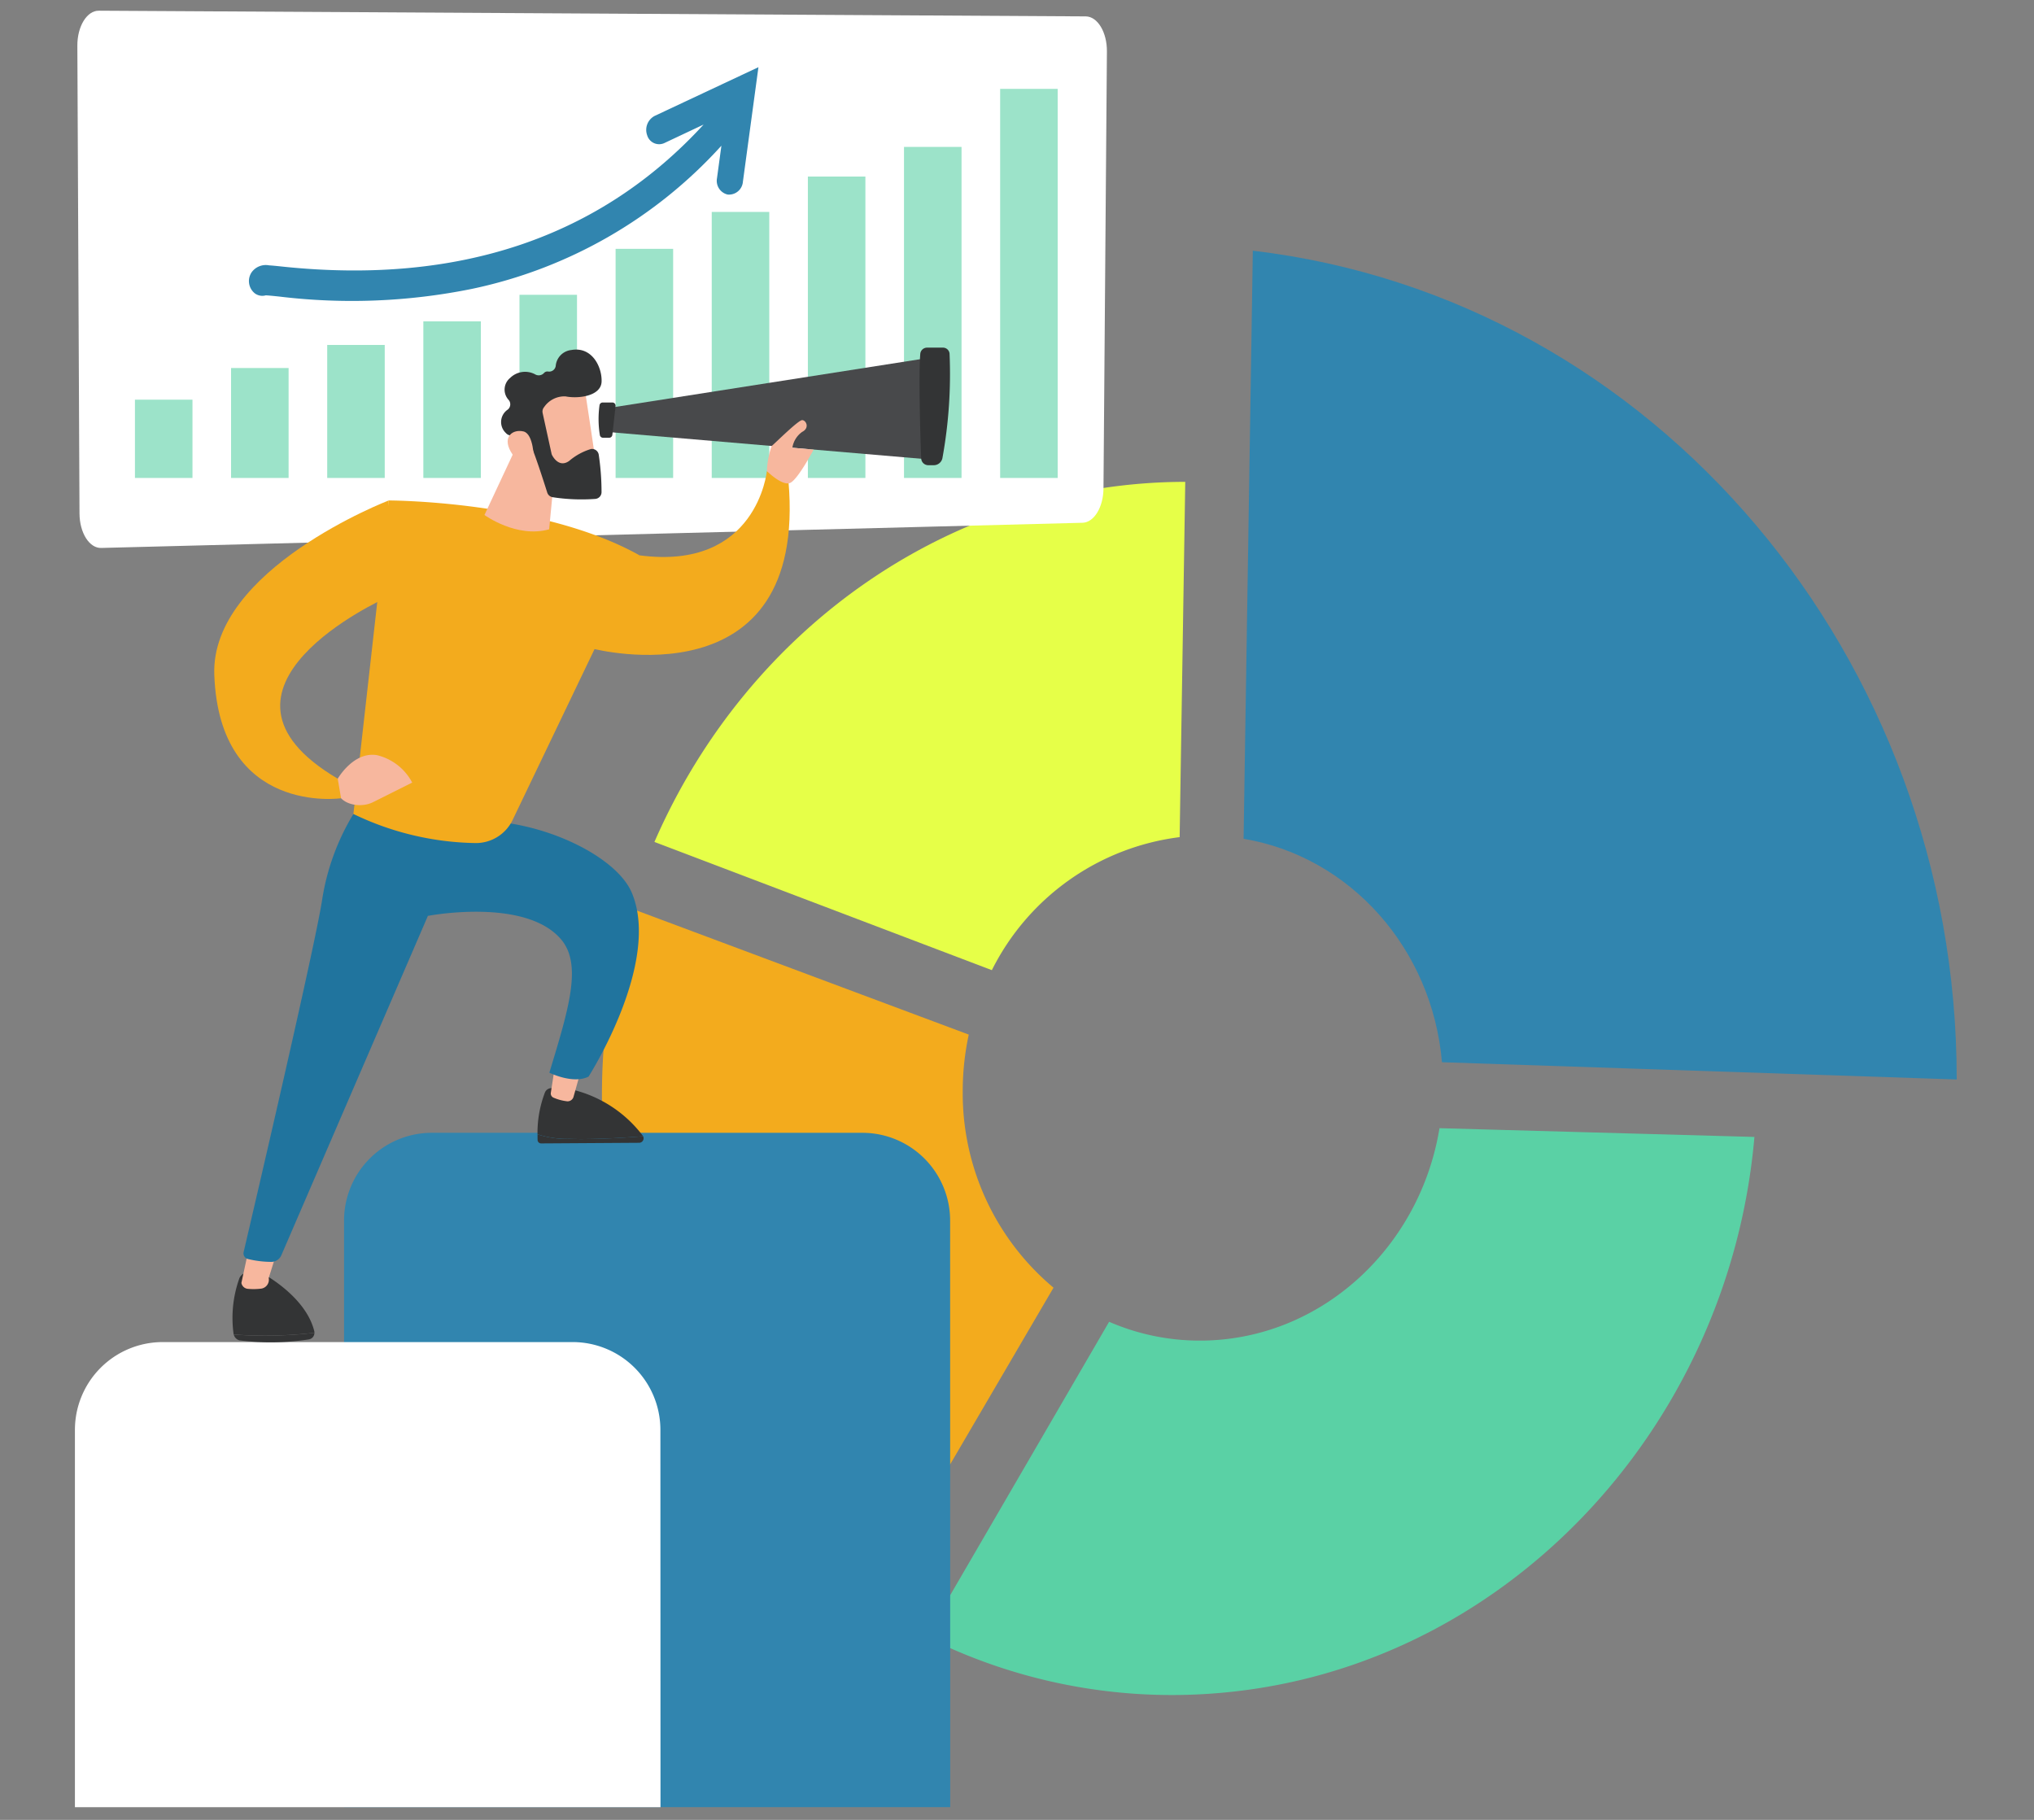 <svg xmlns="http://www.w3.org/2000/svg" width="190" height="170" viewBox="0 0 190 170">
  <rect x="0" y="0" width="190" height="170" fill="#808080" stroke="none"/>
  <g id="Grupo_875803" data-name="Grupo 875803" transform="translate(-285 -3755)">
    <rect id="Rectángulo_292076" data-name="Rectángulo 292076" width="190" height="170" transform="translate(285 3755)" fill="none"/>
    <g id="Grupo_875783" data-name="Grupo 875783" transform="translate(-42.125 3421)">
      <g id="Grupo_875777" data-name="Grupo 875777" transform="translate(383.356 357.419)">
        <g id="Grupo_875775" data-name="Grupo 875775" transform="translate(0 21.592)">
          <path id="Trazado_599514" data-name="Trazado 599514" d="M955.943,860.555a22.786,22.786,0,0,1,17.541-12.426l.524-33.188c-21.69.023-40.852,13.565-49.585,33.638Z" transform="translate(-919.522 -814.941)" fill="#e6ff48"/>
          <path id="Trazado_599515" data-name="Trazado 599515" d="M1249.07,1473.336c-1.775,10.9-10.7,19.459-21.646,19.831a21.252,21.252,0,0,1-9.214-1.746l-17.1,29.419a51.138,51.138,0,0,0,26.315,5.337c27.272-1.748,48.688-24.564,51.064-52.024Z" transform="translate(-1170.836 -1412.96)" fill="#5ad1a5"/>
          <path id="Trazado_599516" data-name="Trazado 599516" d="M895.9,1314.007l17.263-29.509a23.666,23.666,0,0,1-8.48-18.363,24.921,24.921,0,0,1,.564-5.278L873.6,1249.03a59.572,59.572,0,0,0-2.62,17.525C870.983,1286.762,880.967,1304.162,895.9,1314.007Z" transform="translate(-870.983 -1209.223)" fill="#f3ab1d"/>
        </g>
        <g id="Grupo_875776" data-name="Grupo 875776" transform="translate(59.935 0)">
          <path id="Trazado_599517" data-name="Trazado 599517" d="M1524.574,634.414c9.964,1.667,17.622,10.264,18.531,20.872l48.083,1.611c0-.023,0-.045,0-.068,0-39.238-28.091-72.9-65.751-77.351Z" transform="translate(-1524.574 -579.479)" fill="#3185af"/>
        </g>
      </g>
      <path id="Trazado_599518" data-name="Trazado 599518" d="M664.879,1541H608.256v-54.794a8.2,8.2,0,0,1,8.2-8.2h40.215a8.2,8.2,0,0,1,8.2,8.2Z" transform="translate(-248.993 -1038.187)" fill="#3185af"/>
      <path id="Trazado_599519" data-name="Trazado 599519" d="M388.824,1734.614h-54.7v-35.247a8.2,8.2,0,0,1,8.2-8.2h38.29a8.2,8.2,0,0,1,8.2,8.2Z" transform="translate(0 -1231.799)" fill="#fff"/>
      <g id="Grupo_875779" data-name="Grupo 875779" transform="translate(334.351 335)">
        <path id="Trazado_599520" data-name="Trazado 599520" d="M430.786,335.531,338.591,335c-1.111-.012-2.014,1.46-2.005,3.271l.2,43.694c.009,1.821.935,3.275,2.051,3.22l91.669-2.352c1.066-.052,1.918-1.465,1.932-3.2l.321-40.811C432.778,337.019,431.891,335.543,430.786,335.531Z" transform="translate(-336.586 -335)" fill="#fff"/>
        <path id="Trazado_599521" data-name="Trazado 599521" d="M355.511,410.155c-.171,0-.3-.193-.3-.44l-.2-43.693a.563.563,0,0,1,.076-.3.263.263,0,0,1,.228-.147l92.195.531a.264.264,0,0,1,.226.149.565.565,0,0,1,.075.3l-.321,40.811c0,.242-.128.43-.293.438h0Zm-.205-44.3c-.006,0-.017,0-.036.031a.243.243,0,0,0-.031.131l.2,43.693c0,.1.043.158.065.158l91.673-2.352c.024,0,.063-.065.063-.157l.321-40.811a.245.245,0,0,0-.031-.131c-.019-.031-.031-.031-.036-.031Z" transform="translate(-353.314 -362.772)" fill="#fff"/>
        <g id="Grupo_875778" data-name="Grupo 875778" transform="translate(5.379 7.302)" opacity="0.6">
          <rect id="Rectángulo_292057" data-name="Rectángulo 292057" width="5.374" height="7.313" transform="translate(0 29.032)" fill="#5ad1a5"/>
          <rect id="Rectángulo_292058" data-name="Rectángulo 292058" width="5.374" height="10.269" transform="translate(8.98 26.076)" fill="#5ad1a5"/>
          <rect id="Rectángulo_292059" data-name="Rectángulo 292059" width="5.374" height="12.425" transform="translate(17.96 23.92)" fill="#5ad1a5"/>
          <rect id="Rectángulo_292060" data-name="Rectángulo 292060" width="5.374" height="14.627" transform="translate(26.94 21.718)" fill="#5ad1a5"/>
          <rect id="Rectángulo_292061" data-name="Rectángulo 292061" width="5.374" height="17.109" transform="translate(35.92 19.236)" fill="#5ad1a5"/>
          <rect id="Rectángulo_292062" data-name="Rectángulo 292062" width="5.374" height="21.402" transform="translate(44.9 14.943)" fill="#5ad1a5"/>
          <rect id="Rectángulo_292063" data-name="Rectángulo 292063" width="5.374" height="24.85" transform="translate(53.88 11.495)" fill="#5ad1a5"/>
          <rect id="Rectángulo_292064" data-name="Rectángulo 292064" width="5.374" height="28.155" transform="translate(62.86 8.19)" fill="#5ad1a5"/>
          <rect id="Rectángulo_292065" data-name="Rectángulo 292065" width="5.374" height="30.924" transform="translate(71.84 5.421)" fill="#5ad1a5"/>
          <rect id="Rectángulo_292066" data-name="Rectángulo 292066" width="5.374" height="36.345" transform="translate(80.821)" fill="#5ad1a5"/>
        </g>
        <path id="Trazado_599522" data-name="Trazado 599522" d="M549.3,397.061a1.475,1.475,0,0,0-.7,1.811,1.164,1.164,0,0,0,1.6.728l3.671-1.731c-9.64,10.5-22.8,15-39.327,13.27-.531-.056-.951-.1-1.263-.118a1.627,1.627,0,0,0-1.646.672,1.469,1.469,0,0,0,.318,1.946,1.175,1.175,0,0,0,1.022.183c.24.01.751.062,1.247.113a56.362,56.362,0,0,0,18.012-.717,43.488,43.488,0,0,0,23.3-13.374l-.412,3.038a1.318,1.318,0,0,0,.947,1.514l.079.014a1.305,1.305,0,0,0,1.394-1.2l1.451-10.7Z" transform="translate(-495.372 -387.234)" fill="#3185af"/>
      </g>
      <g id="Grupo_875782" data-name="Grupo 875782" transform="translate(347.137 366.473)">
        <g id="Grupo_875780" data-name="Grupo 875780" transform="translate(1.701 86.304)">
          <path id="Trazado_599523" data-name="Trazado 599523" d="M502.228,1625.059a.662.662,0,0,0-.018-.173c-.862-3.419-5.143-5.549-5.143-5.549l-1.1.086a.89.89,0,0,0-.782.64,10.981,10.981,0,0,0-.5,5.156l0,0A40.25,40.25,0,0,0,502.228,1625.059Z" transform="translate(-494.571 -1619.337)" fill="#333435"/>
          <path id="Trazado_599524" data-name="Trazado 599524" d="M495.93,1681.9a.736.736,0,0,0,.538.544,23.266,23.266,0,0,0,6.482-.092.617.617,0,0,0,.512-.615A40.236,40.236,0,0,1,495.93,1681.9Z" transform="translate(-495.805 -1676.012)" fill="#333435"/>
        </g>
        <path id="Trazado_599525" data-name="Trazado 599525" d="M504.577,1586.388l-.881,4.086a.668.668,0,0,0,.571.55,5.658,5.658,0,0,0,1.315-.021.84.84,0,0,0,.665-.987l1.14-3.628Z" transform="translate(-501.158 -1503.106)" fill="#f7b79e"/>
        <path id="Trazado_599526" data-name="Trazado 599526" d="M808.34,1480.018a9.053,9.053,0,0,1-2.99-.427c0,.167,0,.336.005.512a.331.331,0,0,0,.316.336l9.2-.059a.42.42,0,0,0,.338-.612C814,1479.868,810.93,1480.091,808.34,1480.018Z" transform="translate(-775.15 -1406.102)" fill="#333435"/>
        <path id="Trazado_599527" data-name="Trazado 599527" d="M815.213,1437.013l0-.01a11.685,11.685,0,0,0-7.012-4.435l-1.528-.048a.659.659,0,0,0-.631.412,10.568,10.568,0,0,0-.692,3.9,9.053,9.053,0,0,0,2.99.427C810.934,1437.336,814.007,1437.113,815.213,1437.013Z" transform="translate(-775.153 -1363.347)" fill="#333435"/>
        <path id="Trazado_599528" data-name="Trazado 599528" d="M819.344,1402.027c-.018.147-.359,2.359-.492,3.216a.427.427,0,0,0,.243.469,4.5,4.5,0,0,0,1.3.344.58.58,0,0,0,.581-.442l.942-3.359Z" transform="translate(-787.408 -1335.651)" fill="#f7b79e"/>
        <path id="Trazado_599529" data-name="Trazado 599529" d="M516.088,1153.254a21.88,21.88,0,0,0-2.929,8.054c-.674,4.378-6.412,28.961-7.326,32.865a.545.545,0,0,0,.415.656,9.319,9.319,0,0,0,2.207.265,1.025,1.025,0,0,0,.9-.62l13.689-31.7s9.1-1.754,12.447,2.2c2.005,2.37.686,6.544-1.1,12.447,0,0,2.2,1.1,3.661.366,0,0,6.825-10.667,4.027-17.205-1.3-3.027-6.887-6.01-12.447-6.589Z" transform="translate(-503.086 -1109.691)" fill="#20749e"/>
        <path id="Trazado_599530" data-name="Trazado 599530" d="M617.8,863.179l3.295-29.286s14.277,0,23.429,5.125l-11.847,24.709a3.806,3.806,0,0,1-3.443,2.169A27.1,27.1,0,0,1,617.8,863.179Z" transform="translate(-604.799 -819.616)" fill="#f3ab1d"/>
        <path id="Trazado_599531" data-name="Trazado 599531" d="M878.484,803.953s-.915,9.335-11.9,7.871c0,0-4.215,4.65-4.3,8.731,0,0,20.045,5.18,18.215-15.687Z" transform="translate(-826.861 -792.422)" fill="#f3ab1d"/>
        <path id="Trazado_599532" data-name="Trazado 599532" d="M600.557,1095.216s1.464-2.562,3.661-2.2a5.054,5.054,0,0,1,3.295,2.563l-3.661,1.83C602.387,1098.144,599.825,1097.412,600.557,1095.216Z" transform="translate(-589.02 -1054.948)" fill="#f7b79e"/>
        <path id="Trazado_599533" data-name="Trazado 599533" d="M491.949,843.045s-18.67,8.42-4.393,16.839l.309,1.826s-11.353,1.648-11.841-11.527c-.366-9.884,16.29-16.29,16.29-16.29Z" transform="translate(-476.019 -819.616)" fill="#f3ab1d"/>
        <path id="Trazado_599534" data-name="Trazado 599534" d="M753.978,775.285l-2.69,5.752s3,2.195,6.041,1.337l.786-8.167Z" transform="translate(-726.045 -765.403)" fill="#f7b79e"/>
        <g id="Grupo_875781" data-name="Grupo 875781" transform="translate(26.795 0.183)">
          <path id="Trazado_599535" data-name="Trazado 599535" d="M799.688,712.286c.055.1,1.187,7.791,1.187,7.791l-4.4.553-2.155-7.126S798.76,710.551,799.688,712.286Z" transform="translate(-791.924 -708.847)" fill="#f7b79e"/>
          <path id="Trazado_599536" data-name="Trazado 599536" d="M772.233,685.579a.639.639,0,0,0-.133.546l.829,3.785a.621.621,0,0,0,.06.164c.154.285.719,1.153,1.593.524a5.621,5.621,0,0,1,2.035-1.111.637.637,0,0,1,.725.543,23.784,23.784,0,0,1,.26,3.5.634.634,0,0,1-.6.62,17.677,17.677,0,0,1-3.984-.163.637.637,0,0,1-.489-.435c-.312-.988-1.2-3.752-1.566-4.494-.344-.689-1.363-.816-1.835-.838a.641.641,0,0,1-.461-.226,1.4,1.4,0,0,1,.181-2.194.638.638,0,0,0,.09-.884,1.41,1.41,0,0,1,.126-2.068,1.988,1.988,0,0,1,2.377-.312.662.662,0,0,0,.781-.144.422.422,0,0,1,.394-.141.619.619,0,0,0,.707-.529,1.633,1.633,0,0,1,1.461-1.482c1.937-.348,2.875,1.6,2.823,2.956s-2.173,1.616-3.372,1.375A2.305,2.305,0,0,0,772.233,685.579Z" transform="translate(-768.218 -680.2)" fill="#333435"/>
          <path id="Trazado_599537" data-name="Trazado 599537" d="M777.371,765.752s-.011-2.371-.967-2.606-2,.445-1.2,1.875C776.2,766.8,777.371,765.752,777.371,765.752Z" transform="translate(-774.306 -755.499)" fill="#f7b79e"/>
        </g>
        <path id="Trazado_599538" data-name="Trazado 599538" d="M875.286,692.943l30.384-4.759L905.3,697.7l-30.018-2.563Z" transform="translate(-838.673 -687.269)" fill="#48494b"/>
        <path id="Trazado_599539" data-name="Trazado 599539" d="M1194.557,678.785c-.161,1.884,0,7.816.086,9.771a.661.661,0,0,0,.661.631h.515a.823.823,0,0,0,.812-.689,43.941,43.941,0,0,0,.662-9.722.616.616,0,0,0-.618-.571h-1.482A.635.635,0,0,0,1194.557,678.785Z" transform="translate(-1128.604 -678.204)" fill="#333435"/>
        <path id="Trazado_599540" data-name="Trazado 599540" d="M868.815,734.092h-.9a.3.3,0,0,0-.3.24,9.458,9.458,0,0,0,.027,2.793.3.3,0,0,0,.3.261h.569a.3.3,0,0,0,.3-.268l.3-2.693A.3.3,0,0,0,868.815,734.092Z" transform="translate(-831.622 -728.967)" fill="#333435"/>
        <path id="Trazado_599541" data-name="Trazado 599541" d="M1038.959,756.815a8.005,8.005,0,0,1,.449-2.341c.283-.221,2.479-2.418,2.846-2.418s.732.732,0,1.1a2.234,2.234,0,0,0-.914,1.484l1.987.17s-1.438,2.739-2.171,3.1S1038.959,756.815,1038.959,756.815Z" transform="translate(-987.336 -745.284)" fill="#f7b79e"/>
      </g>
    </g>
  </g>
</svg>
